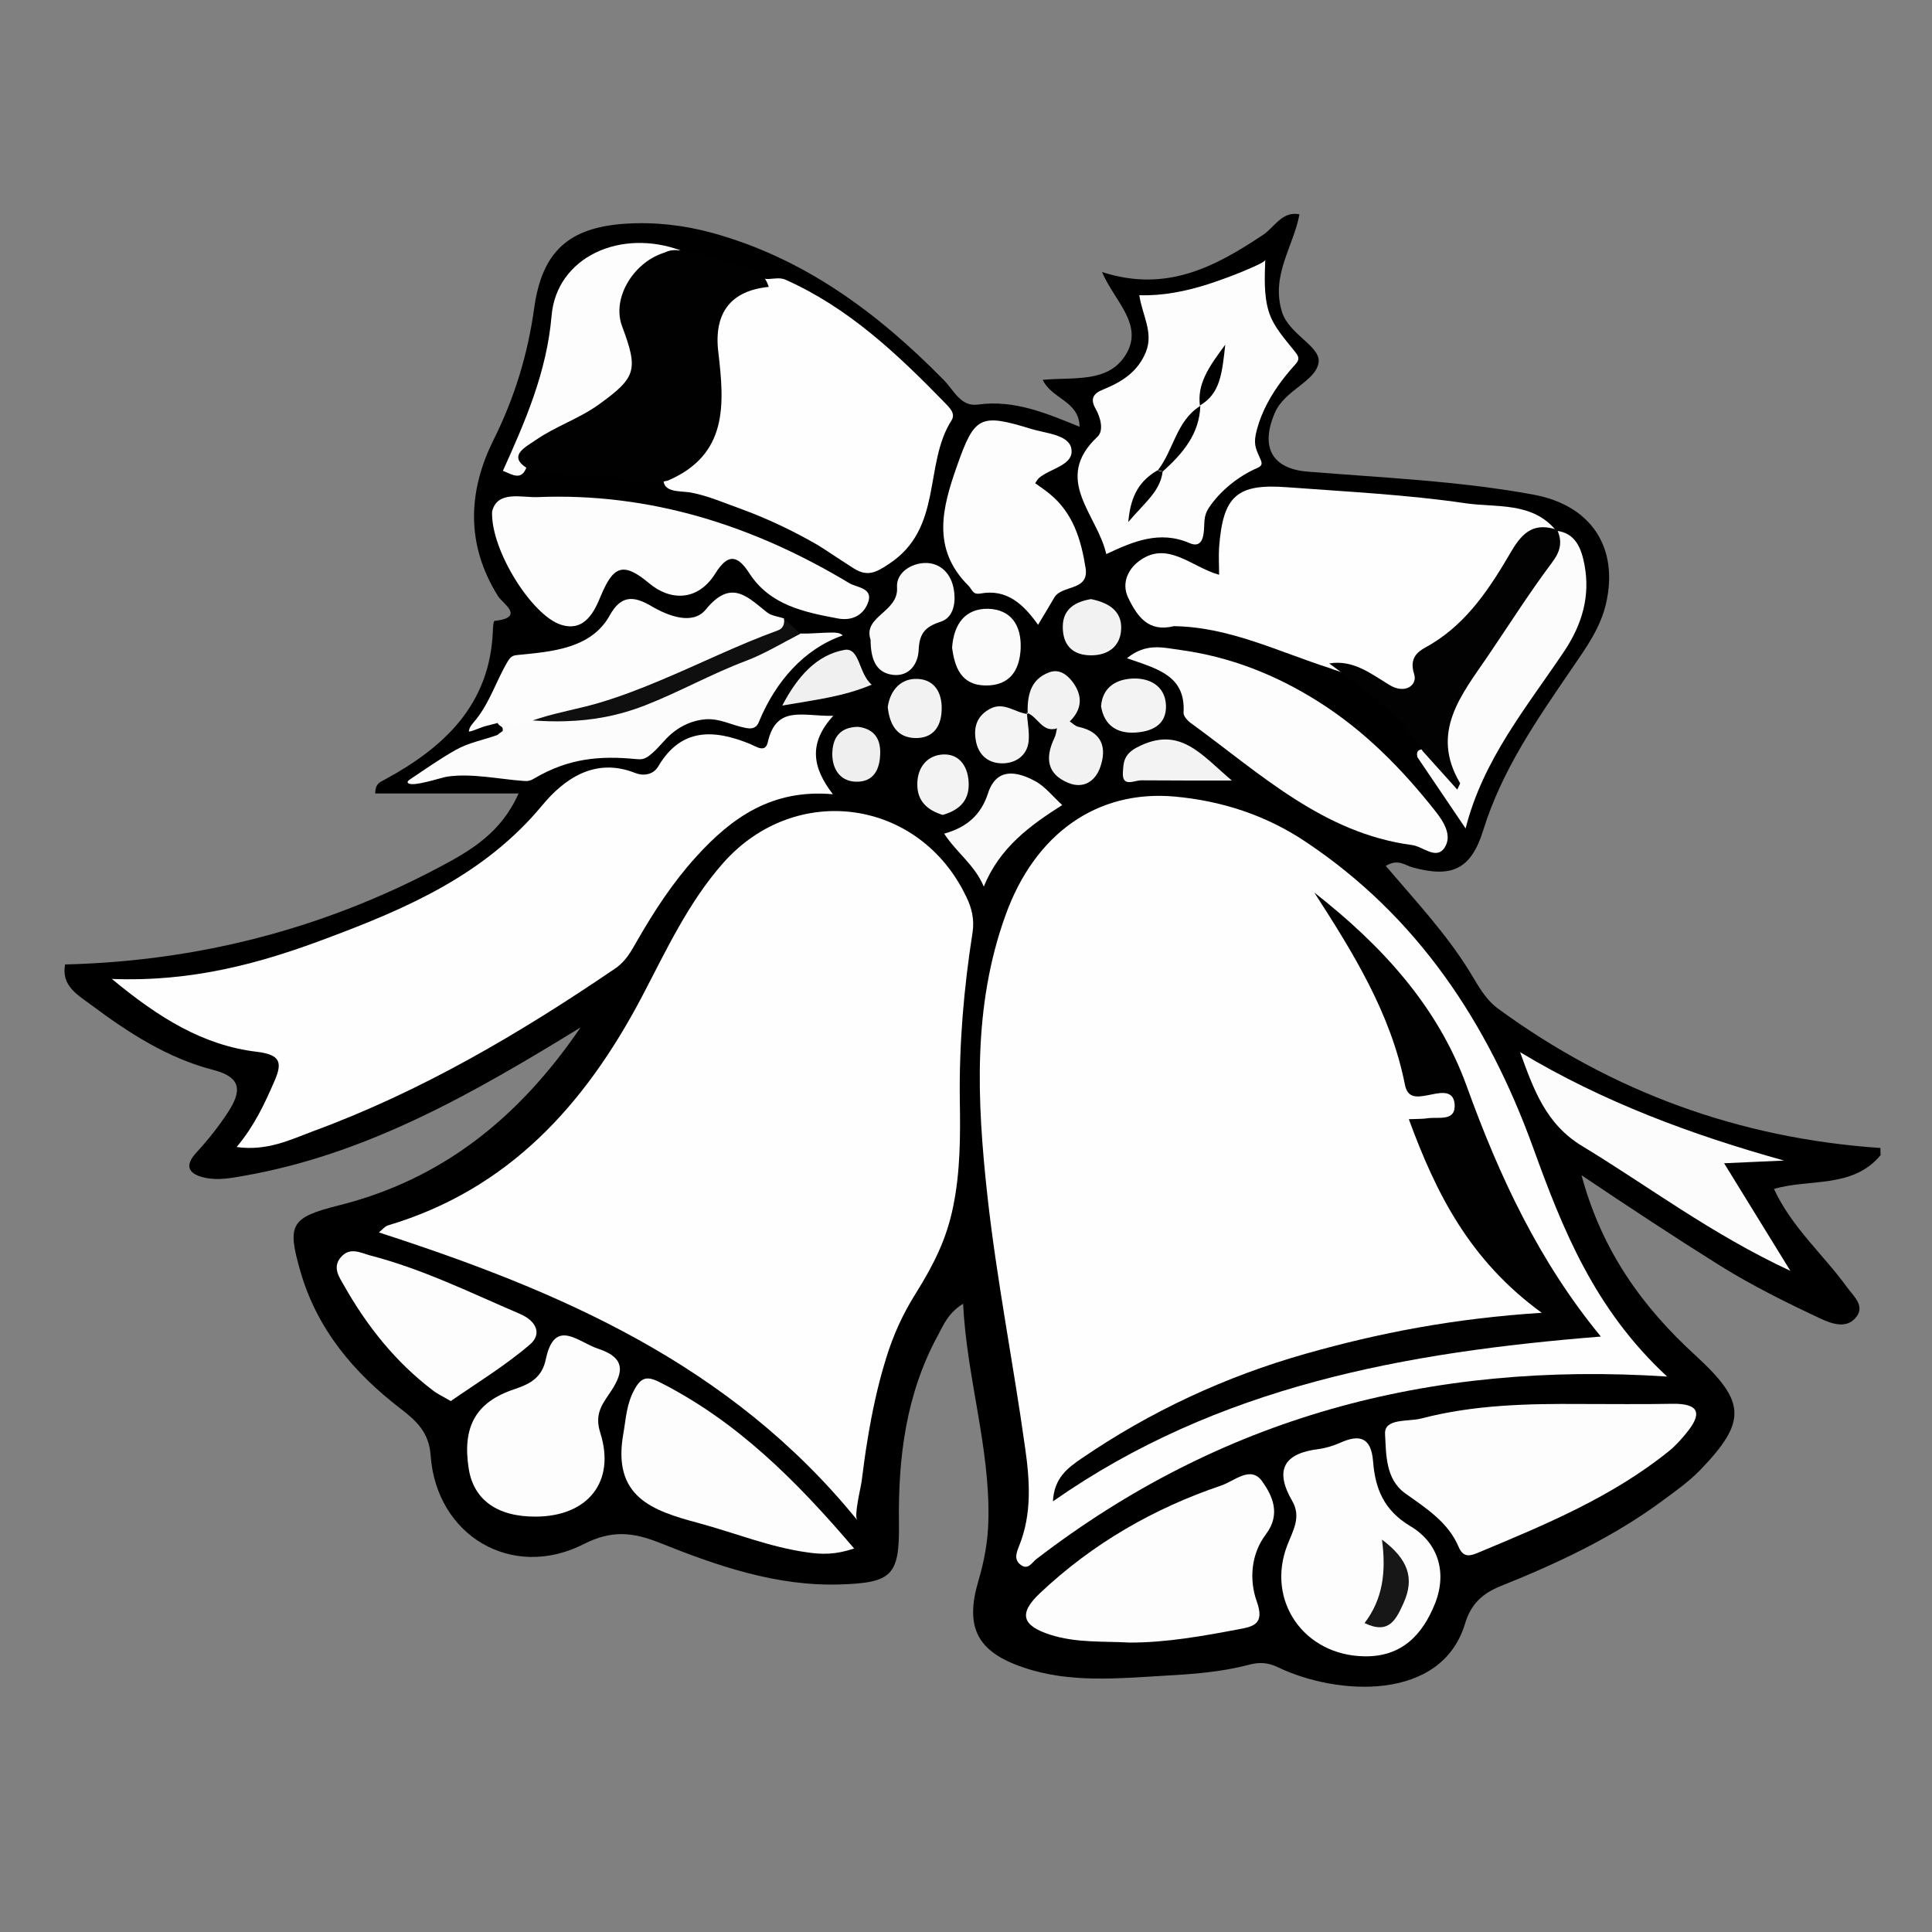 <?xml version="1.0" encoding="utf-8"?>
<!-- Generator: Adobe Illustrator 21.1.0, SVG Export Plug-In . SVG Version: 6.00 Build 0)  -->
<svg version="1.1" id="Layer_1" xmlns="http://www.w3.org/2000/svg" xmlns:xlink="http://www.w3.org/1999/xlink" x="0px" y="0px"
	 viewBox="0 0 1000 1000" style="enable-background:new 0 0 1000 1000;" xml:space="preserve">
<rect x="0" y="0" width="1000" height="1000" fill="#808080" stroke="none"/>
<style type="text/css">
	.st0{fill:#FEFEFE;}
	.st1{fill:#FDFDFD;}
	.st2{fill:#FCFCFC;}
	.st3{fill:#FAFAFA;}
	.st4{fill:#0F0F0F;}
	.st5{fill:#FBFBFB;}
	.st6{fill:#F3F3F3;}
	.st7{fill:#F2F2F2;}
	.st8{fill:#F0F0F0;}
	.st9{fill:#F4F4F4;}
	.st10{fill:#EFEFEF;}
	.st11{fill:#010101;}
	.st12{fill:#020202;}
	.st13{fill:#171717;}
</style>
<g>
	<path d="M973.3,594.2c-73-5-139-29-198-72.2c-6.9-5.1-10.5-12.5-14.8-19.4c-12.2-19.7-28.1-36.6-43.2-54.4c6.3-3.9,9.9-0.3,14,0.8
		c20.2,5.5,30.1,1,36.4-19.2c9.7-31.4,28.1-57.7,46.2-84.2c7.1-10.4,14.5-20.6,17.4-33.3c6.6-29-7.7-50.8-37.7-56.3
		c-38.6-7.1-77.9-8.7-116.9-11.9c-18.4-1.5-24.5-12.8-16.8-30.5c5-11.7,21.2-16.2,22.6-26c1.2-8.3-15.1-14.3-18.9-26
		c-6-19,5.9-33.9,9-50.7c-9.2-1.7-12.9,6.8-18.9,10.7c-24.8,16.5-50,30-83.3,19.2c6.4,15.1,22.1,27.4,12.1,43.1
		c-9.1,14.4-26.6,11.2-42.8,12.7c4.8,10.1,18.8,10.8,19.1,24.3c-17.2-7-33.8-14.1-52.6-11.5c-9,1.3-12.6-7.6-17.7-12.7
		c-34.1-34.7-72.2-63.1-120-76.2c-14.7-4-29.7-5.7-45-4.7c-29.1,2-42.9,14.3-47,43.6c-3.3,24-10.2,46.5-21,68.2
		c-13.4,26.9-14.4,54.3,2.3,81c2.2,3.6,14.5,11-1.9,12.8c-0.5,0.1-0.8,3.5-0.8,5.4c-1.6,38.2-25.4,60.2-56.3,76.9
		c-2.2,1.2-4.6,2-4.6,7c23.9,0,47.9,0,74.2,0c-9,20.4-24.9,29.6-40.7,38c-60.6,32.2-125.4,48.8-194,50.5C31.6,510.3,40.3,515,47,520
		c19.4,14.5,39.7,27.7,63.4,33.8c14.8,3.8,14.7,11,7.6,21.9c-4.9,7.5-10.4,14.4-16.4,20.9c-6.3,6.9-4.1,11.1,4.5,13
		c7,1.5,13.9,0.1,20.7-1.1c63.2-11.2,117.7-42.3,173.7-76.7c-32,46.9-71.7,78.7-125.1,92.1c-25.1,6.3-26.9,9.9-19.9,34.2
		c8.6,29.9,27.6,52.4,51.8,71c8.2,6.3,14.8,12.3,15.6,24.3c3,41.6,42.2,64.7,79.3,45.8c14.3-7.3,25.2-6.2,39.1-0.7
		c30,12,60.6,22.7,93.9,21.6c26.5-0.9,30.4-4.7,30.1-31.5c-0.5-34,3.6-67.1,20.2-97.5c2.9-5.4,5.2-11.4,13-16.3
		c1.9,38.4,13.9,74.2,13.1,111.7c-0.2,10.9-2.1,21.4-5.2,31.8c-7.1,24.1-0.6,36.7,23.4,44.8c24.1,8.2,49,5.6,73.6,4.2
		c14.5-0.8,29.1-1.9,43.3-5.7c5.4-1.4,9.8-1,14.6,1.3c31,14.9,84.8,17.9,97-22.5c3-10.1,9-15.7,18.6-19.5
		c29.4-11.8,58-25.2,83.7-44.2c6.6-4.9,13.3-9.6,19.1-15.5c25-25.8,23.8-35.8-2.3-59.8c-26.9-24.6-48.2-53.6-58.8-93.1
		c25,16.8,48.2,32.1,71.7,46.8c16.7,10.4,34.3,19.1,52,27.4c5.8,2.7,12.9,5.2,17.8,0c6-6.3-0.9-11.7-4.2-16.4
		c-12.2-16.8-28.4-30.7-37.7-50.7c18.5-5.5,40.6,0,55.2-17.5C973.3,596.7,973.3,595.4,973.3,594.2z"/>
	<path class="st0" d="M862.9,712.5c-37.7-34.9-54.1-76.3-69.4-118.6c-23.4-64.5-59.8-119.7-118-158.4c-20.4-13.6-43.2-21-67.5-23.2
		c-40-3.6-72.3,19.1-87.5,61.3c-17.1,47.2-14.8,96.1-9.5,144.6c4.8,43.9,13.5,87.4,19.6,131.2c2.4,16.8,3.6,34-3,50.5
		c-1.4,3.5-3.1,7.4,0.9,10.2c3.7,2.6,5.7-1.4,7.9-3.1C631.3,734.1,739,704.4,862.9,712.5z"/>
	<path class="st0" d="M196.1,637.9c93.6,30.3,182.1,68.2,247.6,148.9c-1.8-2.3,1.9-17,2.3-20.2c0.9-7.1,1.8-14.1,3-21.2
		c2.3-14.2,5.3-28.4,9.6-42.2c3.8-12.4,8.7-23.1,15.5-33.9c9.2-14.8,15.9-28,19.3-45c3.7-18.1,3.7-36.6,3.4-54.9
		c-0.4-29.1,2.1-58.1,6.6-86.8c1-6.7-0.4-12.6-3.2-18.3c-24.1-50.9-88.4-60-125.9-17.6c-18.2,20.6-29.6,45.5-42.2,69.5
		c-29.4,55.7-68.9,99.5-131.4,118.1C199,634.9,197.8,636.6,196.1,637.9z"/>
	<path class="st0" d="M57.9,506.7c24.5,20.3,47.4,34.4,75,37.7c12.3,1.5,13.4,5.5,9.1,15.3c-5,11.5-10.2,22.8-19.5,34
		c15.8,2.2,27.8-3.8,39.6-8.2c56-20.6,107.1-50.7,156.3-84.2c5.6-3.8,8.3-9,11.4-14.4c8.8-15.3,18.4-30.1,30.4-43.3
		c18.6-20.6,39.6-35.3,70.9-32.5c-10.3-13.4-13.1-26.1,0.2-40.6c-15.5,0.4-29.5-5.9-33.9,13.7c-1.3,5.6-5.8,2.3-9.1,0.9
		c-18.6-7.6-35.7-8.6-47.6,11.6c-2.8,4.7-8.2,4.9-11.9,3.4c-21.1-8.4-37.1,3.4-48.2,16.8c-29.7,35.8-69.8,53.2-111.3,68.7
		C134.9,498.6,99.6,508.3,57.9,506.7z"/>
	<path class="st0" d="M805.5,274.7c-12.3-15.1-30.9-11.9-46.8-14.2c-30.6-4.5-61.6-6-92.4-8.3c-26.2-2-33.3,4.5-35.3,31.2
		c-0.3,4.4,0,8.8,0,14.1c-14.5-4-27.3-18.6-42.3-6.4c-4.2,3.4-8.5,10.3-4.8,18.2c4.9,10.2,10.7,18,23.7,14.8
		c28.7,0.4,54,13.2,80.6,21.7c2.9,1.2,6,1.9,8.9,3.1c17,6.9,35.6,21.2,44-9.9c22-12.1,32.5-34.3,46.9-53.1c4.2-5.5,9.4-8,15.5-9.5
		C804.1,275.8,804.8,275.3,805.5,274.7z"/>
	<path class="st0" d="M429,285.8c4.3,2.8,8.6,5.7,12.9,8.4c7,4.4,11.4,2.2,17.9-2.1c28.6-18.5,18.1-51.6,32.7-74.5
		c2.4-3.8-1.4-6.9-4-9.7c-24.3-24.9-49.5-48.7-81.9-63.1c-3.7-1.7-7.6,0.2-11.4-0.6c-16.9,0.7-23.5,12.3-27.3,26.5
		c-1.3,4.8-1.6,10.1-0.8,14.9c4.4,24.7-0.6,45.6-23.3,59.8c-2.5,10.3,8.1,8.4,14.1,9.6c8.8,1.7,17.4,5.5,25.6,8.4
		c12.2,4.5,24,9.9,35.3,16.2C422.4,281.5,425.7,283.6,429,285.8z"/>
	<path class="st1" d="M651.6,136.8c-3.4,1.7-8.5,3.7-9.3,4.1c-5.7,2.3-11.5,4.4-17.3,6.3c-11.4,3.6-23.3,6-35.3,5.6
		c1.5,10.3,7.5,19.3,3.4,29.4c-4.2,10.4-12.7,15.6-22.1,19.4c-5.5,2.2-6.7,5.1-3.9,10c2.7,4.7,4.2,11.4,1,14.4
		c-23.6,22.1-0.1,40.2,4.5,60.8c13.8-6.5,27.6-12.4,43.1-5.7c4.8,2.1,6.7-0.7,7.3-5.1c0.7-5.4-0.4-8.5,2.8-13.3
		c5.8-8.7,15.2-16.2,24.8-20.4c0.9-0.4,2-0.9,2.3-1.9c0.3-0.8-0.1-1.7-0.4-2.5c-2.1-4.8-3.6-7.3-2.6-12.6c0.9-4.6,2.5-9.1,4.5-13.4
		c4-8.5,9.6-16.2,15.9-23.1c0.7-0.8,1.5-1.7,1.7-2.8c0.2-1.4-0.7-2.7-1.6-3.8c-5.1-6.5-11.4-13.1-13.8-21.3
		c-2.5-8.3-2-17.9-1.7-26.4C654.8,135.1,653.4,135.9,651.6,136.8z"/>
	<path class="st1" d="M818.4,726.7c-27.7-0.2-55.6,0.4-82.7,7.5c-6.9,1.8-19.3-0.3-18.8,8.1c0.6,10.2,0.1,23.3,10.5,30.7
		c10.8,7.7,22.2,14.9,27.6,27.7c2.6,6.2,6.7,4.4,10.7,2.7c34.3-14.3,68.7-28.6,98-52.2c3.4-2.7,6.4-6.1,9.2-9.5
		c8.2-10,6.8-15.3-7.2-15.1C850,726.9,834.2,726.7,818.4,726.7z"/>
	<path class="st1" d="M254.7,264.9c-0.7,20,20.8,53.9,35.8,58.5c12.4,3.9,17.4-7.5,20.5-15c6.3-15,11.2-18.1,25-6.5
		c10.8,9.1,25.1,9.5,34.2-5c6.5-10.5,11.5-9.8,17.7-0.1c10.7,16.4,28.1,20,45.7,23.3c7.3,1.4,13-1.6,15.5-7.7
		c3.4-8.1-5.5-8.2-9.4-10.5c-49.7-29.9-103.2-47-161.6-44.6C270,257.6,257.2,253.7,254.7,264.9z"/>
	<path class="st1" d="M584.8,850.2c19.1,0,37.8-3.4,56.4-6.9c7.6-1.4,13.5-2.7,9.3-14.4c-4-11.2-3-24.6,4.7-34.7
		c8-10.6,3.3-20.2-2-27.6c-5.9-8.1-14.1-0.1-21.1,2.3c-35.1,11.9-66.5,30-93.7,55.6c-11.4,10.7-9.4,16.9,5.1,21.6
		C557.2,850.5,571.1,849.4,584.8,850.2z"/>
	<path class="st1" d="M583.3,340.7c15.4,5.4,30.5,8.8,29.3,28.2c-0.1,1.8,2.2,4.3,4.1,5.6c35.5,25.8,68.1,56.8,114.2,62.9
		c5.6,0.7,12.6,8,16.9,1.2c3.8-6-0.2-12.9-4.9-18.8c-17.3-21.9-36.6-41.5-60.3-56.5c-22.1-14-45.9-23.4-71.8-26.9
		C602.3,335.3,593.3,332.5,583.3,340.7z"/>
	<path class="st1" d="M706.1,857.3c19.4,0.4,30.2-11.1,36.7-27.4c6.4-16.3,1.4-31.5-12.7-39.9c-13.9-8.3-18.3-19.5-19.4-33.6
		c-1-12.4-6.9-14.2-17.1-9.6c-3.4,1.5-7.2,2.7-10.9,3.2c-18.2,2.2-23.2,10.8-13.8,27c4.7,8.2,0.4,15.1-2.6,22.8
		C655.2,828.6,675,856.8,706.1,857.3z"/>
	<path class="st1" d="M442.1,801.5c-30.1-35.3-60.8-66-100.9-86.2c-6.6-3.3-9.6-2.2-13,4.3c-4,7.4-4.2,14.8-5.6,22.7
		c-5.7,32.4,14.8,39.6,38.9,46c18.8,5.1,36.9,12.5,56.3,15.2C425.2,804.6,432.3,804.8,442.1,801.5z"/>
	<path class="st1" d="M537.3,323.4c3.3-5.5,5.9-9.8,8.4-14.1c3.9-6.7,18.1-3.2,16.2-15.3c-2.3-14.5-6.4-28.4-18.5-38.3
		c-2.4-2-5-3.7-7.6-5.6c0.7-1,1.2-2,2-2.7c5.9-5.1,18.4-6.6,16.7-15.3c-1.4-7.2-13.4-7.8-20.8-10.1c-26.5-8.2-29.3-6.5-38.3,19
		c-7.6,21.6-13.5,42.9,5.9,62.2c2.1,2.1,2,4.7,6.2,4C521.1,304.7,529.7,312.7,537.3,323.4z"/>
	<path class="st1" d="M277.3,785c26.8-0.1,41.5-17.9,33.4-43.4c-2.9-9.1,0.5-14.1,4.4-19.8c7.1-10.3,10-18.6-5.5-23.7
		c-10.4-3.4-22.5-16.3-27.1,5.5c-2,9.6-8.3,12.8-16.4,15.5c-19.8,6.6-26.9,19.4-23.5,41C245.1,776.3,257.4,785.1,277.3,785z"/>
	<path class="st2" d="M926.7,657.8c-12.8-20.8-22.9-37.2-34.3-55.7c11.6-0.5,21.3-1,31-1.4c-47.7-13.3-93.7-30.3-136.6-56.1
		c7,19.3,13.3,37.3,32.3,48.7C853.4,614.1,885.5,638.6,926.7,657.8z"/>
	<path class="st1" d="M289.6,336.4c-3.6,1-7.2,1.7-10.7,2.4c-7.5,1.5-13.9,6.2-17.7,12.8c-2,3.5-3.2,7.3-3.7,11.2
		c-0.4,2.9-1.6,10.7,1,12.6c0.7,0.5,1.6,0.9,1.7,1.7c0.1,0.6-0.2,1.5,0.3,1.7c0.2,0.1,0.4,0,0.6,0c5.5-1.6,11.2-3.8,16.9-4.2
		c43-4.5,80.7-24.2,118.9-42.2c5.1-2.4,10.8-4.6,8.9-12.3c-2.9-1-6.3-1.3-8.6-3c-10.3-8.1-18.7-17.8-31.9-1.6
		c-6.7,8.2-19.4,3.4-28.2-1.8c-9.5-5.6-15.8-5.4-21.5,4.8c-9.5,17.3-30.2,18.8-47.5,20.5c-1,0.1-2,0.2-2.9,0.7
		c-1.1,0.6-1.8,1.7-2.5,2.8c-5.8,9.8-9.2,21.1-16.4,30c-1.4,1.8-3.6,3.8-3.6,6.2c2.9-0.5,6.1-2.3,9.1-3c4.7-1.2,9.3-2.4,14-3.5"/>
	<path class="st1" d="M272.8,240.9c-5-10.2,5.6-9.3,9.2-10.9c15.1-6.6,29.2-14.5,41.7-25.2c11.4-9.7,15.5-21.1,4.6-34
		c-7.3-8.6-8.8-14.8,3.1-22.1c7.7-4.8,5.7-21.8,21.4-18.9c-31.6-11.9-64.7,3.3-67.3,33.6c-2.5,29.2-13.6,54.6-25.2,80.3
		C265,245.5,270.3,249.5,272.8,240.9z"/>
	<path class="st1" d="M233.3,725.2c13.7-9.5,28.3-18.4,41-29.3c6.2-5.3,3.6-12-5.1-15.8c-25.5-10.9-50.3-23.2-77.3-30.2
		c-5.3-1.4-10.9-4.8-15.7,1.1c-4.2,5.2-0.5,10.2,1.7,14.1c11.9,21.1,26.7,39.8,46.2,54.6C226.5,721.6,229.5,722.9,233.3,725.2z"/>
	<path class="st2" d="M733.7,392c8.1,11.9,16.2,23.9,24.9,36.8c9-35.7,31.7-62.9,51.1-91.8c9.3-14,13.5-28.6,10.4-44.8
		c-1.5-7.7-4.2-16.3-14.6-17.5l0.6-0.5c-7.9,21.6-24.5,37.8-36,57.1c-6.1,10.3-12.7,20.3-19.2,30.3c-6.9,10.6-10.1,21.1-3,33.2
		c-3.1-3.4-6.1-5.6-9.7-7.1C735.2,387.7,732.6,388,733.7,392z"/>
	<path class="st2" d="M257.5,380.4c-7.4,2.7-14.8,3.9-21.7,7.8c-8.3,4.7-16.1,10.2-24,15.5c-0.5,0.4-1.1,1-0.7,1.5
		c2,2.5,17.4-2.8,20.3-3.2c12.4-1.9,27,1.3,39.5,2.2c1,0.1,2,0.1,2.9-0.1c1.2-0.2,2.2-0.9,3.3-1.5c17-9.9,33-11.6,52.1-9.7
		c1.2,0.1,2.5,0.2,3.6-0.1c1.2-0.3,2.4-1,3.4-1.8c4.2-3.2,7.2-7.6,11.2-11.1c5-4.3,11.2-7.1,17.8-7.6c7.5-0.5,13.3,3,20.4,4.4
		c1.9,0.4,4,0.6,5.5-0.6c1.1-0.8,1.6-2.1,2.1-3.4c8.3-19.6,22.6-36.7,43-43.8c-1.4-1.4-3.6-1.5-5.5-1.5c-5.4,0-11.1,0.7-16.5,0.5
		c-25.2,3.9-46.3,18-69.1,27.9c-17.4,7.5-35.1,12.5-53.7,14.9C280.6,375.6,267.3,371.8,257.5,380.4z"/>
	<path class="st3" d="M509.2,458.9c8.3-20.3,23.9-31.6,40.6-42.2c-4.9-4.5-8.9-9.7-14.2-12.5c-9.5-5.1-19.9-6.9-24.2,6.4
		c-3.7,11.4-11.2,17.7-22.7,20.9C495,441.2,504.6,447.8,509.2,458.9z"/>
	<path class="st3" d="M450.6,331.1c0.1,9.4,2.3,17,11.5,18.2c8.5,1,13.1-5.6,13.4-12.9c0.4-8.4,3.1-11.9,11.4-14.6
		c6.9-2.2,8.2-10.6,6.5-18.1c-1.8-7.8-7.5-12.5-14.7-12.3c-7.1,0.2-14.9,5-14.4,12.6C465.2,316.9,446.5,318.9,450.6,331.1z"/>
	<path class="st4" d="M292.7,373.3c14-0.4,27.3-2.8,41.2-8.2c17.7-6.9,34.3-16.3,52.1-23c9.8-3.7,18.9-9.3,28.3-14.1
		c-2.8-2.6-5.7-5.1-8.5-7.7c0.4,2.8-0.6,5.1-3.2,6c-20.7,7.5-40.5,17.4-60.9,25.9c-10.2,4.3-20.6,8.3-31.3,11.5
		c-10.4,3.1-20.9,4.8-31.3,8.1c-1.1,0.4-2.3,0.7-3.4,1.1C281.5,373.3,287.2,373.5,292.7,373.3z"/>
	<path class="st5" d="M492.8,335.2c1.3,9.9,4.5,19.5,17.4,19.6c12.2,0.1,17.6-7.5,18.1-19.3c0.4-11.9-5-20-16.8-20.4
		C499.7,314.9,493.7,322.8,492.8,335.2z"/>
	<path class="st6" d="M637.6,404c-16-13.5-27-28.8-49.2-17.1c-7,3.7-6.9,8.2-7.2,13c-0.4,7.8,5.8,4,9.5,4
		C605.1,404,619.5,404,637.6,404z"/>
	<path class="st6" d="M569.9,365.5c1.6,10.1,8.4,14.1,17.3,13.7c8.5-0.4,16.8-3.7,16.3-14.3c-0.5-9.9-8.5-14-17-13.7
		C578.1,351.5,570.7,355.4,569.9,365.5z"/>
	<path class="st7" d="M564.7,310.1c-7.9,1.3-14.4,4.9-14.6,13.9c-0.2,9.5,4.7,15.3,14.9,15.2c8.8-0.1,14.8-4.8,15.3-13.3
		C580.9,316.2,573.7,311.9,564.7,310.1z"/>
	<path class="st8" d="M451.2,354.4c-6.9-5.8-6.1-19.5-14.2-18c-14.3,2.6-24.3,13.8-32.1,28.8C421.2,362.3,435.9,360.8,451.2,354.4z"
		/>
	<path class="st7" d="M547.1,377c-0.4,1.7-0.6,3.5-1.4,5.1c-4.7,9.9-4,18.5,7.2,23.1c7.9,3.3,14-0.9,16.5-7.9
		c3.7-10.3,1-18.5-11.2-21.1c-1.6-0.3-3-1.8-4.5-2.8C549.8,371.3,546.9,371.3,547.1,377z"/>
	<path class="st9" d="M532,369.6c-6.6-0.7-12.4-6.6-19.6-2.7c-6.5,3.5-8.5,9-7.4,15.9c1.2,8.2,6.8,12.5,14.3,12.3
		c6.5-0.2,12.3-4,13.1-11.3c0.5-4.9-0.6-9.9-0.9-14.9L532,369.6z"/>
	<path class="st7" d="M459.5,366c1,9.4,5,15.7,14,16c9.1,0.3,13.6-5.5,13.9-14.4c0.4-9.7-4.3-16.6-14-16.2
		C465.1,351.8,460.5,358.5,459.5,366z"/>
	<path class="st6" d="M487.9,421.8c8.2-2.3,13.6-7,13.5-15.9c-0.1-8.6-4.4-15.7-13.1-15.4c-8,0.3-13.5,6.3-13.5,15.4
		C474.7,414.8,480.2,419.4,487.9,421.8z"/>
	<path class="st7" d="M547.1,377c2.2-1.2,4.4-2.4,6.6-3.6c6.3-6.1,6.8-13,1.8-20c-3-4.1-7.2-7.5-12.7-5.3
		c-9.8,3.8-11.1,12.4-10.9,21.5c0,0-0.6-0.7-0.6-0.7C537.2,370.6,539.3,379.5,547.1,377z"/>
	<path class="st10" d="M444,376.2c-10,0.2-13.1,6.5-13.2,13.9c-0.1,7.4,3.6,14.1,11.9,14.5c9.5,0.4,12.8-6.3,12.9-15
		C455.7,381,451.1,377,444,376.2z"/>
	<path class="st11" d="M828.6,691.8c-32.1-39-52.6-83-69.4-129.5c-15-41.6-44.3-73.2-78.9-100.3c20.1,31.2,39.6,62.5,46.9,99.5
		c1.4,7.1,6.3,6.4,11.7,5.4c5.4-1,13.2-3.5,14,4.4c0.8,9.4-8.2,6.7-13.9,7.5c-2.4,0.4-5,0.3-9.8,0.5c14.1,38.3,31.3,72.9,68.8,100.2
		c-45.5,2.9-84.1,10.4-122.2,21.2c-41.6,11.8-80.3,29.8-116,54.2c-7.2,4.9-14.2,10.1-14.8,22.2C630.4,717.3,727.5,699.9,828.6,691.8
		z"/>
	<path class="st12" d="M688,343.4c17.9,13.2,36.1,26.1,48.4,45.4c5.8,6.5,11.6,12.9,17.9,19.9c0.9-2.2,1.6-3.1,1.4-3.4
		c-15.6-26.4,0.8-45.7,14.4-65.7c11-16.2,21.5-32.8,33.2-48.4c4.4-5.8,5.5-10.7,2.7-17c-11.4-3.7-17.5,0.5-23.7,11.1
		c-10.7,18.3-22.3,36.5-41.5,48.1c-5,3-12.1,5.4-8.8,15.7c1.7,5.3-4.5,10.5-12.9,5.4C709.7,348.8,700.4,341.3,688,343.4z"/>
	<path d="M621.1,210.2c-12.3,7.8-13.6,22.7-21.8,33.2c0.9,0.2,1.7,0.4,2.6,0.6c10.3-9.3,19-19.4,19.4-34.2L621.1,210.2z"/>
	<path d="M601.8,244c-0.9,0.1-1.8-0.1-2.6-0.6c-8.8,5.1-14,12.4-15.2,26.8C592.6,260,600.5,254.4,601.8,244z"/>
	<path d="M621.1,210.2c0,0,0.1-0.4,0.1-0.4c10.4-6.2,11.3-16.3,13-31.4C625.1,190.6,619.6,199,621.1,210.2z"/>
	<path class="st13" d="M706.3,840.1c12.8,6.2,16.4-2.1,20.2-10.4c5.8-12.9,2.3-22.7-11.2-32.8C717.6,813.9,715.6,827.9,706.3,840.1z
		"/>
	<path class="st11" d="M345.8,248.7c31-13.4,29.2-39.3,26-66.4c-2.5-20.7,6.8-31.9,26.1-33.8c-4.2-13.4-18.1-9.4-26.8-14.9
		c-6.1-1.3-12.3-2.6-18.4-3.9c-19.5-1.1-37.3,21.6-30.7,39.2c8.5,22.7,7.3,26.5-12.1,40.5c-10.3,7.4-22.5,11.3-32.8,18.5
		c-5.4,3.7-15.8,8.7-2,15.7c13.2,1.8,26.4,2.6,39.6,2.6C324.9,250,335.2,251.5,345.8,248.7z"/>
</g>
</svg>
